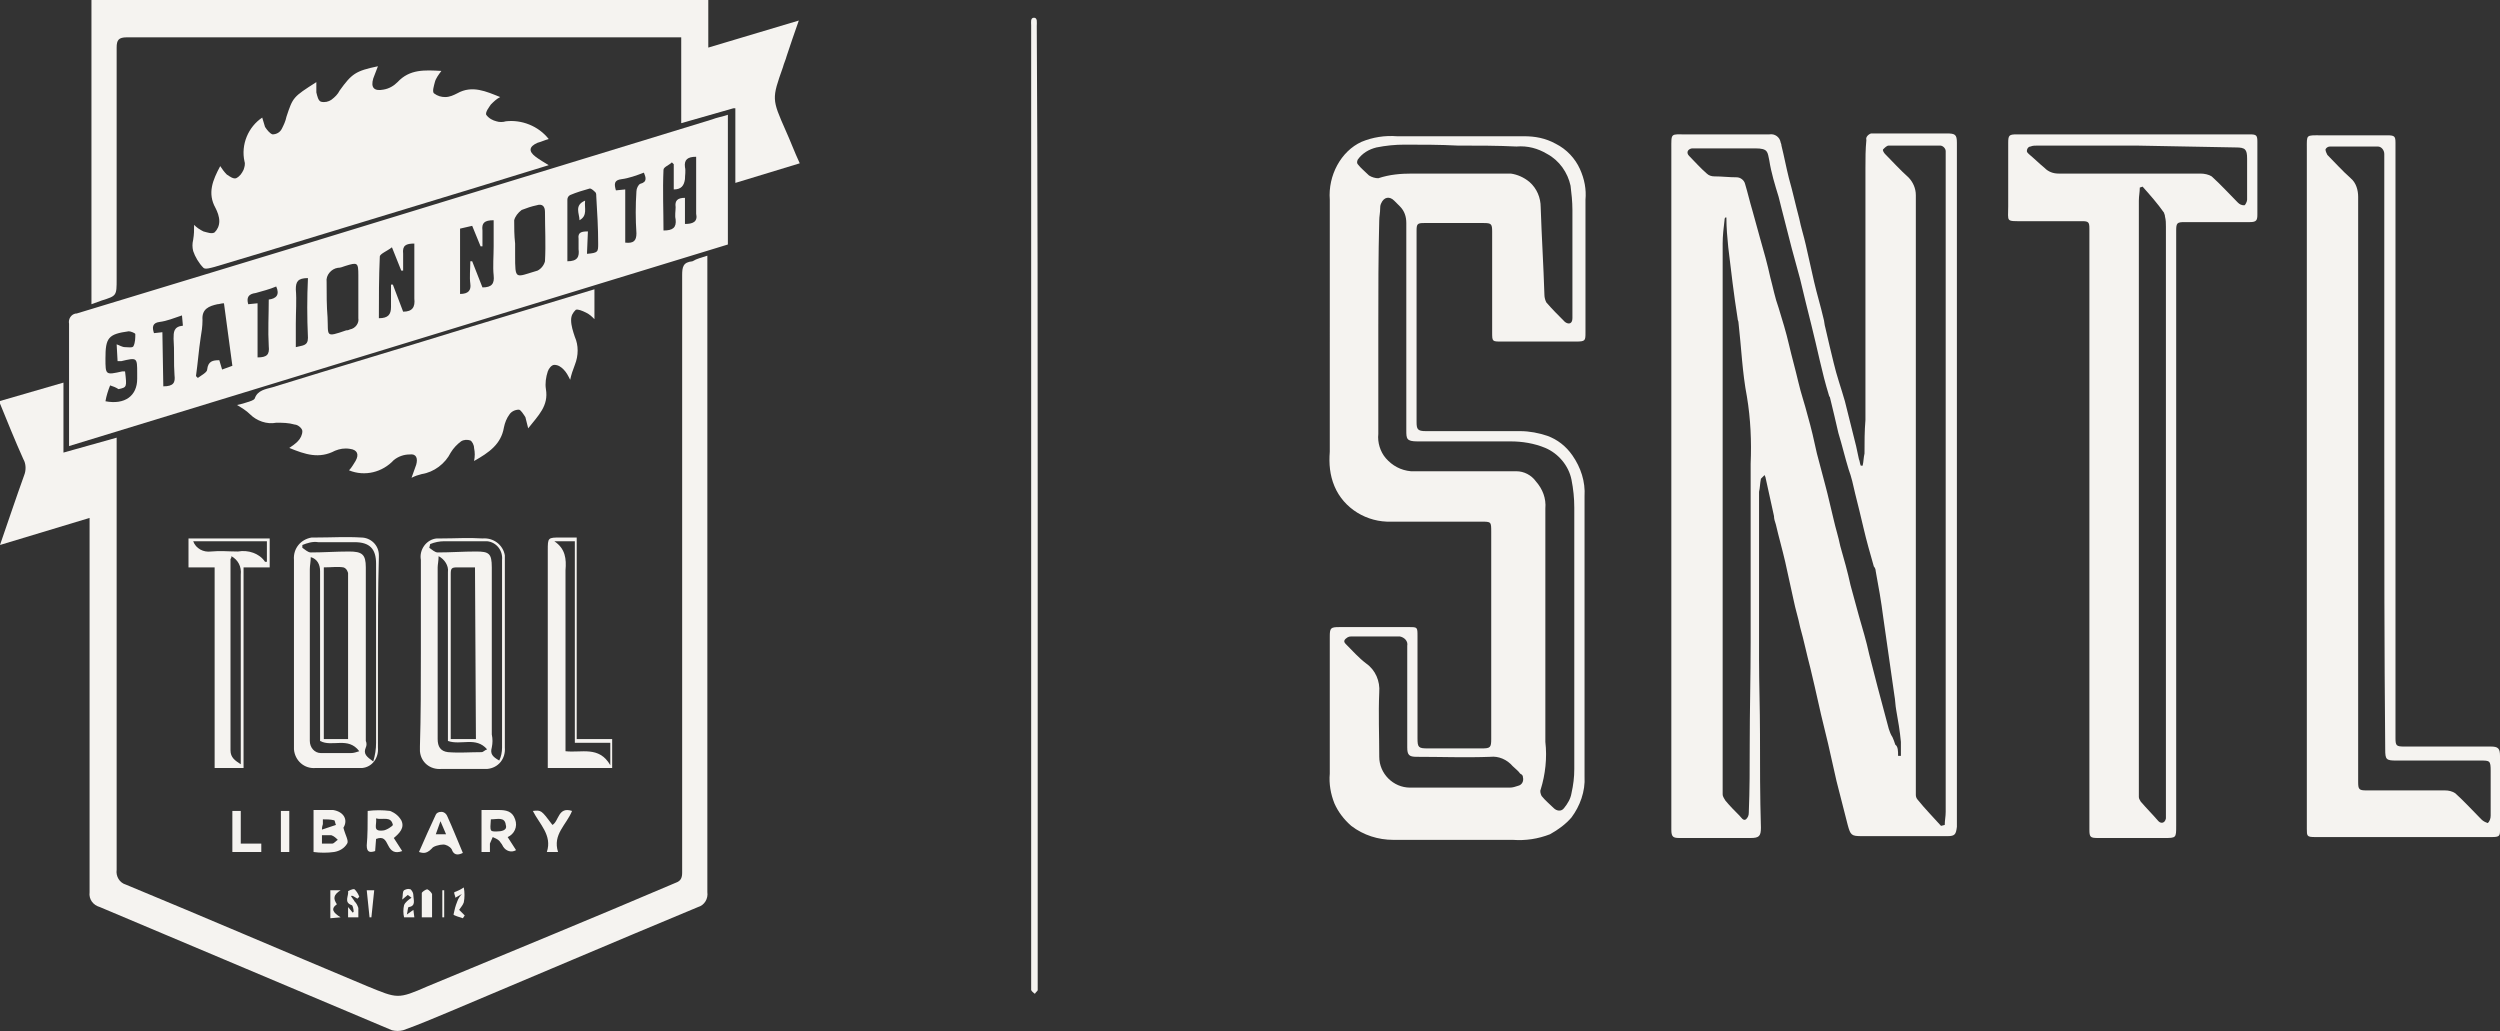 <?xml version="1.0" encoding="utf-8"?>
<!-- Generator: Adobe Illustrator 21.1.0, SVG Export Plug-In . SVG Version: 6.00 Build 0)  -->
<svg version="1.1" id="Layer_1" xmlns="http://www.w3.org/2000/svg" xmlns:xlink="http://www.w3.org/1999/xlink" x="0px" y="0px"
	 viewBox="0 0 267.9 110.5" style="enable-background:new 0 0 267.9 110.5;" xml:space="preserve">
<rect x="0" y="0" width="267.9" height="110.5" fill="#333333" stroke="none"/>
<style type="text/css">
	.st0{fill:#F5F3F0;}
</style>
<title>logo-vector</title>
<g id="Layer_1_1_">
	<g id="uIfGVc.tif">
		<path class="st0" d="M7.4,47.8c0-2.6,0-5.1,0-7.6c0-1.8,0-3.7,0-5.5c-0.1-0.5,0.2-1,0.7-1.1c0,0,0,0,0.1,0
			c7.9-2.4,15.8-4.8,23.7-7.2l44.4-13.6c0.5-0.2,1.1-0.3,1.7-0.5v13.9L7.4,47.8z M55.2,26.1L55.2,26.1c0,0.4,0,0.8,0,1.2
			c0,2.8,0,2.4,2.4,1.7c0.4-0.2,0.7-0.6,0.8-1c0.1-1.8,0-3.6,0-5.3c0-0.6-0.3-0.9-0.9-0.7c-0.5,0.1-1.1,0.3-1.6,0.5
			c-0.4,0.3-0.7,0.7-0.8,1.1C55.1,24.4,55.1,25.2,55.2,26.1z M38.4,31.7L38.4,31.7c0-0.8,0-1.5,0-2.2c0-1.4-0.1-1.4-1.4-1
			c-0.3,0.1-0.5,0.2-0.8,0.2c-0.7,0.1-1.3,0.8-1.2,1.5c0,0,0,0,0,0c0,1.3,0,2.6,0.1,3.8c0.1,2-0.3,2.2,2,1.4c0.1,0,0.2,0,0.4-0.1
			c0.6-0.1,1-0.7,0.9-1.2C38.4,33.3,38.4,32.5,38.4,31.7z M49.3,24.5v7c0.9,0,1.2-0.4,1.1-1.1s0-1.6,0-2.4h0.2l1.1,2.8
			c1,0,1.3-0.4,1.2-1.3s0-2.1,0-3.1s0-1.9,0-2.8c-1,0-1.3,0.3-1.2,1.1c0,0.6,0,1.1,0,1.7h-0.2l-0.9-2.2L49.3,24.5z M41.9,30.5h0.2
			l1.1,2.9c1,0,1.3-0.5,1.2-1.4c0-0.4,0-0.8,0-1.1c0-1.6,0-3.2,0-4.8c-0.9,0-1.3,0.2-1.2,1.1c0,0.6,0,1.2,0,1.8H43l-1-2.5
			c-0.5,0.4-1.3,0.7-1.3,1c-0.1,2.2-0.1,4.4-0.1,6.6c1,0,1.3-0.4,1.3-1.2S41.9,31.4,41.9,30.5L41.9,30.5z M24,32.5
			c-0.3,0-0.5,0.1-0.7,0.1c-0.9,0.2-1.7,0.5-1.6,1.7c0,0.7-0.1,1.3-0.2,1.9c-0.2,1.3-0.3,2.7-0.5,4.1l0.2,0.2c0.4-0.3,1-0.6,1-0.9
			c0.1-0.9,0.6-1,1.3-1l0.3,1l1.1-0.4L24,32.5z M62.9,27.2c1.2-0.1,1.2-0.2,1.2-1.1c0-1.7-0.1-3.3-0.2-5c0-0.2,0-0.4-0.1-0.5
			s-0.4-0.4-0.6-0.4c-0.7,0.2-1.4,0.4-2.1,0.7c-0.2,0.1-0.3,0.3-0.3,0.5c0,2.2,0,4.4,0,6.6c1.1,0,1.3-0.5,1.2-1.3c0-0.4,0-0.8,0-1.1
			c-0.1-0.7,0.3-0.8,1-0.8L62.9,27.2z M72.2,20.3v-2.7l-0.2-0.2c-0.3,0.3-0.9,0.5-0.9,0.8c-0.1,2.2,0,4.4,0,6.5c1,0,1.4-0.3,1.3-1.2
			c-0.1-0.4,0-0.9,0-1.3c-0.1-0.7,0.2-1,1-1v2.8c0.8,0,1.4-0.2,1.2-1.1c0-0.3,0-0.7,0-1c0-1.7,0-3.4,0-5.1c-0.9,0-1.3,0.3-1.2,1.1
			c0.1,0.4,0,0.9,0,1.3C73.3,19.9,73,20.3,72.2,20.3z M12.5,36.9c0.3,0.1,0.6,0.3,0.9,0.3c0.3,0,0.8,0.1,0.9-0.1
			c0.2-0.4,0.2-0.9,0.2-1.3c0-0.1-0.5-0.3-0.7-0.3c-2.2,0.3-2.5,0.7-2.5,2.9c0,1.8,0,1.8,1.8,1.4c0.1,0,0.2,0,0.3,0
			c0.2,1.7,0.2,1.7-0.7,1.9c-0.3-0.2-0.6-0.3-0.9-0.4c-0.2,0.5-0.4,1.1-0.5,1.7c2.1,0.4,3.4-0.6,3.4-2.4c0-0.2,0-0.4,0-0.6
			c0-1.7,0-1.7-1.7-1.3c-0.1,0-0.3,0-0.4,0L12.5,36.9z M26.6,32.6l1-0.1v5.8c1,0,1.3-0.3,1.2-1.2c-0.1-1.7,0-3.3,0-5
			c0.8-0.1,1.2-0.5,0.8-1.4c-0.7,0.3-1.5,0.5-2.2,0.7C26.6,31.5,26.4,31.9,26.6,32.6L26.6,32.6z M17.5,41.4c1.1,0,1.3-0.4,1.2-1.2
			c-0.1-1.3,0-2.6-0.1-3.9c0-0.7,0-1.3,1-1.4l-0.1-1.1c-0.9,0.3-1.6,0.6-2.4,0.7s-0.8,0.6-0.6,1.2l0.9-0.1L17.5,41.4z M67,20.3V26
			c0.9,0.1,1.2-0.2,1.2-1c-0.1-1.5-0.1-3,0-4.5c0-0.3,0.2-0.7,0.4-0.8c0.8-0.2,0.6-0.7,0.4-1.2c-0.8,0.3-1.6,0.6-2.4,0.7
			s-0.8,0.5-0.6,1.2L67,20.3z M33,29.8c-1.1,0-1.3,0.4-1.3,1.2c0.1,1.2,0,2.4,0,3.7c0,0.8,0,1.6,0,2.5c0.7-0.2,1.3-0.1,1.3-1
			C32.9,34,32.9,31.9,33,29.8L33,29.8z"/>
		<path class="st0" d="M75.8,27.4c0,0.5,0,0.9,0,1.3c0,22.3,0,44.6,0,66.9c0.1,0.7-0.3,1.4-1,1.6c-8.9,3.7-17.8,7.5-26.6,11.2
			c-1.7,0.7-3.3,1.4-5,2c-0.4,0.1-0.8,0.1-1.2,0c-10.4-4.4-20.9-8.8-31.3-13.2c-0.7-0.2-1.2-0.8-1.1-1.6c0-12.9,0-25.8,0-38.7
			c0-0.4,0-0.8,0-1.4L0,58.4c0.9-2.6,1.7-5,2.6-7.5c0.2-0.5,0.2-1.2-0.1-1.7c-0.9-2-1.7-4-2.6-6.2L6.8,41v7.5l5.7-1.6v1.3
			c0,15,0,30,0,45c-0.1,0.7,0.3,1.4,1,1.6c8.7,3.6,17.3,7.3,25.9,10.9c3.2,1.3,3.2,1.4,6.4,0c8.9-3.7,17.7-7.3,26.6-11.1
			c0.6-0.2,0.7-0.6,0.7-1.1c0-4.8,0-9.7,0-14.5c0-16.5,0-33,0-49.5c0-0.9,0.1-1.4,1.1-1.5C74.7,27.7,75.2,27.6,75.8,27.4z"/>
		<path class="st0" d="M78.6,11.6L73,13.2V4h-1.1C52.5,4,33.1,4,13.6,4c-0.9,0-1.1,0.3-1.1,1.1c0,8.3,0,16.5,0,24.8
			c0,1.8,0,1.8-1.6,2.3l-1.1,0.4V0h66.1v5.1l9.7-2.9c-0.5,1.4-0.9,2.6-1.3,3.8c-0.1,0.4-0.3,0.8-0.4,1.2c-1.2,3.4-1.2,3.4,0.3,6.8
			c0.5,1.1,0.9,2.2,1.5,3.5l-6.9,2.1V11.6z"/>
		<path class="st0" d="M20.8,24.1c0.3,0.3,0.6,0.5,1,0.7c0.4,0.1,0.9,0.3,1.2,0.1c0.3-0.3,0.5-0.7,0.5-1.2c0-0.5-0.2-1-0.4-1.4
			c-0.9-1.6-0.3-3,0.5-4.5c0.2,0.3,0.4,0.6,0.7,0.9c0.3,0.2,0.7,0.5,1,0.4c0.4-0.2,0.6-0.5,0.8-0.9c0.1-0.3,0.2-0.6,0.1-0.9
			c-0.4-1.8,0.4-3.7,1.9-4.7c0.1,0.3,0.2,0.7,0.3,1c0.2,0.3,0.5,0.7,0.8,0.8c0.4,0,0.8-0.2,1-0.6c0.2-0.4,0.4-0.8,0.5-1.3
			c0.7-2.1,0.7-2.1,3.2-3.7c0,0.4,0,0.8,0,1.1c0.1,0.4,0.2,0.9,0.5,1c0.4,0.1,0.8,0,1.1-0.2c0.4-0.3,0.7-0.6,0.9-1
			c1.3-1.8,1.7-2.1,4.1-2.6L40,8.4c-0.3,1,0.1,1.4,1.1,1.2c0.6-0.1,1.1-0.4,1.5-0.8c1.3-1.4,2.9-1.3,4.7-1.2C47,8,46.7,8.4,46.6,8.8
			c-0.1,0.4-0.3,1-0.1,1.2c0.4,0.3,0.8,0.4,1.2,0.4c0.5,0,0.9-0.2,1.3-0.4c1.6-0.9,3.1-0.2,4.6,0.4c-0.4,0.2-0.7,0.5-1,0.8
			c-0.2,0.3-0.6,0.8-0.5,1.1c0.3,0.4,0.7,0.6,1.1,0.7c0.3,0.1,0.7,0.1,1,0c1.7-0.2,3.5,0.5,4.6,1.9c-0.4,0.1-0.8,0.3-1.2,0.4
			c-0.9,0.4-1,0.9-0.2,1.5c0.4,0.3,0.9,0.6,1.4,0.9c-2.6,0.8-5.2,1.6-7.8,2.4l-23,7c-1.7,0.5-3.3,1-5,1.5c-0.4,0.1-1,0.3-1.2,0.1
			c-0.5-0.5-0.9-1.2-1.1-1.8c-0.1-0.4-0.1-0.8,0-1.2C20.8,25.1,20.8,24.7,20.8,24.1z"/>
		<path class="st0" d="M63.7,31v3.2c-0.3-0.3-0.5-0.5-0.9-0.7c-0.4-0.2-0.9-0.4-1.1-0.3c-0.3,0.3-0.5,0.6-0.5,1.1
			c0,0.6,0.2,1.2,0.4,1.8c0.4,0.9,0.4,2,0,3c-0.2,0.5-0.4,1.1-0.5,1.6c-0.2-0.4-0.4-0.8-0.7-1.1c-0.3-0.3-0.6-0.5-1-0.5
			c-0.3,0-0.6,0.4-0.7,0.7c-0.2,0.6-0.3,1.3-0.2,1.9c0.3,1.8-0.8,2.8-1.9,4.2c-0.1-0.4-0.2-0.8-0.3-1.2c-0.2-0.3-0.5-0.8-0.7-0.8
			c-0.4,0-0.8,0.2-1,0.5c-0.3,0.4-0.5,0.9-0.6,1.4c-0.3,1.8-1.6,2.7-3.2,3.6c0.1-0.5,0.1-0.9,0-1.4c0-0.3-0.2-0.7-0.4-0.8
			c-0.3-0.1-0.7-0.1-1,0.1c-0.4,0.3-0.8,0.7-1.1,1.2c-0.6,1.2-1.8,2.1-3.1,2.3c-0.4,0.1-0.7,0.2-1.1,0.4l0.5-1.4
			c0.2-0.7,0-1.2-0.7-1.1c-0.6,0-1.2,0.2-1.7,0.6c-1.2,1.3-3.1,1.8-4.8,1.1c0.3-0.3,0.5-0.7,0.7-1c0.4-0.7,0.2-1.2-0.6-1.3
			c-0.6-0.1-1.1,0-1.6,0.2c-1.7,0.9-3.2,0.4-4.9-0.3c0.3-0.2,0.6-0.4,0.9-0.7c0.3-0.3,0.5-0.7,0.5-1.1c0-0.3-0.5-0.7-0.8-0.7
			c-0.7-0.2-1.3-0.2-2-0.2c-1,0.2-2.1-0.2-2.8-0.9c-0.4-0.4-0.9-0.7-1.4-1c0.5-0.1,0.8-0.2,1.1-0.3s0.7-0.2,0.8-0.4
			c0.3-0.9,1.2-1,1.9-1.2c7.1-2.2,14.2-4.3,21.3-6.5L63.7,31z"/>
		<path class="st0" d="M45.1,70c0-3.3,0-6.7,0-10c-0.2-1.1,0.6-2.2,1.7-2.3c0.2,0,0.4,0,0.5,0c1.5,0,2.9-0.1,4.4,0
			c1.2-0.1,2.2,0.7,2.4,1.8c0,0.2,0,0.4,0,0.6c0,6.7,0,13.3,0,20c0.1,1.2-0.7,2.2-1.9,2.3c-0.2,0-0.3,0-0.5,0c-1.5,0-2.9,0-4.4,0
			c-1.2,0.1-2.2-0.7-2.3-1.9c0-0.2,0-0.3,0-0.5C45.1,76.7,45.1,73.3,45.1,70L45.1,70z M50.9,60.8c-0.7,0-1.3,0-1.9,0
			s-0.7,0.1-0.7,0.7c0,5.3,0,10.6,0,15.9c0,0.6,0,1.2,0,1.8h2.7L50.9,60.8z M46.1,58.3L46,58.7c0.3,0.2,0.6,0.5,0.9,0.5
			c1.4,0,2.7-0.1,4.1-0.1s1.7,0.2,1.7,1.7c0,6,0,12,0,17.9c0.1,0.5,0.1,0.9,0,1.4c-0.2,0.7,0.1,1,0.8,1.4c0.2-0.4,0.3-0.9,0.3-1.4
			c0-6.7,0-13.4,0-20.1c0.1-1-0.6-1.9-1.6-2c-0.1,0-0.3,0-0.4,0c-1.4,0-2.8,0-4.2,0C47.1,58,46.6,58.1,46.1,58.3z M47,59.6
			c0,0.5-0.1,0.9-0.1,1.2c0,3.9,0,7.8,0,11.6c0,2.2,0,4.5,0,6.8c0,0.8,0.3,1.3,1.1,1.4c1.2,0.1,2.4,0,3.6,0c0.2,0,0.3-0.2,0.6-0.3
			c-1.2-1.4-2.8-0.4-4.2-0.9v-1c0-5.7,0-11.4,0-17.1C48.1,60.6,47.6,59.9,47,59.6L47,59.6z"/>
		<path class="st0" d="M40.5,69.9c0,3.4,0,6.8,0,10.2c0.1,1.1-0.6,2.1-1.7,2.2c-0.2,0-0.4,0-0.5,0c-1.5,0-3,0-4.5,0
			c-1.2,0.1-2.2-0.8-2.3-2c0-0.1,0-0.2,0-0.3c0-6.7,0-13.3,0-20c-0.1-1.2,0.7-2.2,1.9-2.4c0.2,0,0.3,0,0.5,0c1.6,0,3.2-0.1,4.8,0
			c1,0,1.9,0.8,1.9,1.9c0,0.1,0,0.2,0,0.2C40.5,63.2,40.5,66.6,40.5,69.9z M34.7,60.8v18.4h2.6c0-0.4,0-0.7,0-1c0-5.6,0-11.2,0-16.8
			c-0.1-0.3-0.2-0.5-0.5-0.6C36.2,60.7,35.5,60.8,34.7,60.8z M32.4,58.4v0.3c0.3,0.2,0.6,0.5,0.9,0.5c1.4,0,2.7-0.1,4.1-0.1
			s1.8,0.3,1.8,1.7c0,6.2,0,12.4,0,18.6c0.1,0.2,0.1,0.5,0,0.7c-0.3,0.7,0.1,1,0.8,1.5c0.2-0.7,0.3-1.3,0.3-2c0-4,0-8,0-12
			c0-2.4,0-4.8,0-7.2c0-1.6-0.7-2.3-2.3-2.3c-1.3,0-2.6,0-3.9,0C33.5,58,32.9,58.2,32.4,58.4z M33.3,59.7c0,0.5-0.1,0.9-0.1,1.3
			c0,5.9,0,11.8,0,17.6c0,0.2,0,0.5,0,0.8c0,0.7,0.5,1.3,1.2,1.3c0.1,0,0.2,0,0.2,0c1,0,2,0,3,0c0.3,0,0.6-0.1,0.9-0.2
			c-1.2-1.6-2.9-0.4-4.2-1.1c0-0.3,0-0.7,0-1.1c0-5.7,0-11.4,0-17.1C34.3,60.5,34,59.9,33.3,59.7z"/>
		<path class="st0" d="M26.2,82.3H23V60.8h-2.8v-3.1h8.7v3.1h-2.8V82.3z M24.8,59.6c0,0.1,0,0.2-0.1,0.3c0,6.8,0,13.6,0,20.5
			c0,0.8,0.5,1.1,1.1,1.5c0-0.4,0-0.8,0-1.1c0-6.4,0-12.8,0-19.2C25.9,60.7,25.5,60,24.8,59.6z M20.7,58c0.3,0.8,1.1,1.2,1.9,1.1
			c1-0.1,1.9,0,2.9,0c1.1-0.2,2.3,0.2,2.9,1.1c0,0,0.1,0,0.2,0V58L20.7,58z"/>
		<path class="st0" d="M61.9,79.2h3.7v3.1h-6.9v-1.6c0-7.2,0-14.5,0-21.7c0-1.4,0-1.4,1.4-1.4h1.7V79.2z M61.6,79.6V58h-2.2
			c1.2,0.8,1.3,1.9,1.2,3.1c0,6.1,0,12.3,0,18.4c0,0.3,0,0.7,0,1c1.7,0.2,3.6-0.6,4.8,1.5v-2.4H61.6z"/>
		<path class="st0" d="M36.8,88.7c0.2,0.8,0.6,1.4,0.4,1.7c-0.3,0.5-0.8,0.8-1.4,0.9c-0.7,0.1-1.5,0.1-2.2,0v-4.5c0.7,0,1.4,0,2.1,0
			C36.9,87,37.3,87.9,36.8,88.7z M34.5,89.5v0.9c0.4,0,0.7,0,1.1,0c0.2,0,0.4-0.3,0.6-0.4c-0.2-0.2-0.4-0.4-0.7-0.5
			C35.3,89.5,34.9,89.5,34.5,89.5L34.5,89.5z M34.5,88.9l1.5-0.5c-0.1-0.2-0.1-0.5-0.2-0.5c-0.4-0.1-0.8-0.1-1.2-0.1
			c0,0.2,0,0.4,0,0.5S34.5,88.5,34.5,88.9L34.5,88.9z"/>
		<path class="st0" d="M52.5,91.3h-0.9v-4.5h1.8c0.8,0,1.5,0.1,1.8,1c0.3,0.8-0.1,1.6-0.8,1.9l0.9,1.4c-0.5,0.3-1.1,0.1-1.4-0.4
			c0-0.1-0.1-0.1-0.1-0.2c-0.1-0.1-0.2-0.3-0.3-0.4c-0.2-0.2-0.5-0.3-0.7-0.4c-0.1,0.2-0.2,0.5-0.3,0.7
			C52.5,90.9,52.5,91.1,52.5,91.3z M52.6,87.8c-0.1,1.3-0.1,1.3,0.6,1.3c0.5,0,1.2-0.1,1-0.7C54.1,87.5,53.3,87.8,52.6,87.8z"/>
		<path class="st0" d="M39.4,86.9c0.8-0.1,1.6-0.1,2.4,0c0.5,0.2,0.9,0.5,1.2,1c0.4,0.8-0.2,1.4-0.8,1.9l0.9,1.4
			c-0.8,0.3-1.2,0-1.5-0.6s-0.5-1-1.3-0.7l-0.1,1.3c-0.6,0.2-0.9,0.1-0.9-0.6C39.4,89.5,39.4,88.3,39.4,86.9z M40.3,87.7
			c0.1,0.7-0.4,1.4,0.7,1.3c0.4,0,1.1-0.5,1.1-0.6C41.9,87.4,41,87.9,40.3,87.7L40.3,87.7z"/>
		<path class="st0" d="M44.9,91.3c0.6-1.4,1.2-2.7,1.8-4c0.1-0.2,0.3-0.3,0.6-0.3c0.3,0,0.5,0.2,0.6,0.4c0.6,1.3,1.1,2.6,1.7,4
			c-0.6,0.3-1,0.2-1.2-0.4c-0.2-0.3-0.6-0.5-0.9-0.5c-0.4,0-1.1,0.2-1.2,0.4C45.8,91.4,45.5,91.5,44.9,91.3z M47.8,89.4L47.2,88
			l-0.5,1.4H47.8z"/>
		<path class="st0" d="M59.8,91.3h-1.2c0.6-1.8-0.8-3-1.5-4.4c0.9-0.1,0.9-0.1,2.1,1.5c0.7-0.4,0.6-2,2.1-1.5
			C60.7,88.4,59.2,89.4,59.8,91.3z"/>
		<path class="st0" d="M28,91.3h-3.1v-4.4h0.9v3.5H28L28,91.3z"/>
		<path class="st0" d="M30.2,86.9H31v4.4h-0.9V86.9z"/>
		<path class="st0" d="M46.3,98.3h-1.1c0-0.8,0-1.7,0-2.6c0-0.1,0.4-0.4,0.6-0.4c0.2,0.1,0.4,0.3,0.5,0.5
			C46.3,96.6,46.3,97.4,46.3,98.3z"/>
		<path class="st0" d="M49.7,95.1c0.1,0.5,0.1,1.1,0,1.6c-0.1,0.3-0.3,0.5-0.5,0.8l0.6,0.6l-0.2,0.3c-0.3-0.1-1-0.3-1-0.4
			c0.1-0.5,0.2-0.9,0.4-1.4c0.1-0.3,0.3-0.6,0.5-0.8l-0.7,0.4c0-0.2-0.2-0.5-0.1-0.6C49,95.5,49.4,95.3,49.7,95.1z"/>
		<path class="st0" d="M38.4,98.3h-1.1v-1.1l0.5,0.6c0,0,0.1-0.1,0.1-0.1c0-0.2-0.1-0.7-0.2-0.7c-0.9-0.3-0.3-1-0.4-1.5
			c0,0,0.5-0.3,0.7-0.2c0.2,0.2,0.4,0.5,0.5,0.8l-0.2,0.2l-0.5-0.3L37.6,96c0.1,0.2,0.3,0.4,0.4,0.6c0.2,0.2,0.3,0.4,0.4,0.7
			C38.4,97.6,38.4,98,38.4,98.3z"/>
		<path class="st0" d="M43.7,95.9l-0.6,0.5c0.1-0.5,0-0.8,0.2-1c0.2-0.1,0.4-0.2,0.7-0.1c0.2,0.2,0.3,0.4,0.3,0.7
			c0,0.4,0.3,1.1-0.5,1.2c-0.1,0-0.1,0.4-0.2,0.8l0.7-0.5l0.1,0.8h-1.1c-0.1-0.4-0.1-0.9,0-1.3c0.1-0.3,0.5-0.6,0.8-0.8L43.7,95.9z"
			/>
		<path class="st0" d="M35.4,98.4v-3h1.1c-0.8,0.5-0.8,0.9-0.4,1.5c-0.7,0.5-0.4,0.9,0.4,1.4L35.4,98.4z"/>
		<path class="st0" d="M39.3,95.4h0.8l-0.3,2.9h-0.2L39.3,95.4z"/>
		<path class="st0" d="M47.6,95.4v2.9h-0.2v-2.9H47.6z"/>
		<path class="st0" d="M62.1,23.6c0-0.7-0.6-1.6,0.6-2.1C62.6,22.3,63,23.1,62.1,23.6z"/>
	</g>
</g>
<g id="Layer_3">
	<path class="st0" d="M188.7,51.3c-0.1,0.5-0.1,1-0.2,1.4c0,6,0,12,0,18c0,2.6,0.1,5.3,0.1,7.9c0,3.4,0,6.8,0.1,10.1
		c0,0.9-0.2,1.1-1.1,1.1H180c-0.7,0-0.9-0.1-0.9-0.9c0-0.3,0-0.5,0-0.8c0-24,0-48.1,0-72.1c0-1.8-0.1-1.6,1.6-1.6c3,0,6,0,8.9,0
		c0.6-0.1,1.1,0.3,1.2,0.8c0,0.1,0.1,0.2,0.1,0.4c0.3,1.2,0.5,2.3,0.8,3.5c0.4,1.4,0.7,2.8,1.1,4.3c0.2,1,0.5,1.9,0.7,2.8
		c0.3,1.3,0.6,2.7,0.9,4s0.7,2.6,1,3.9c0.1,0.3,0.1,0.7,0.2,1c0.3,1.3,0.6,2.6,0.9,3.8c0.3,1.3,0.8,2.7,1.2,4.1
		c0.4,1.6,0.8,3.2,1.2,4.8c0.1,0.5,0.2,0.9,0.3,1.4c0.1,0.2,0.1,0.5,0.2,0.7h0.2c0.1-0.4,0.1-0.9,0.2-1.3c0-1.2,0-2.4,0.1-3.6
		c0-9,0-18,0-27c0-1,0-2,0.1-3c-0.1-0.3,0.2-0.6,0.5-0.7c0.1,0,0.1,0,0.2,0h2.3h5.6c0.9,0,1.1,0.1,1.1,1c0,0.3,0,0.6,0,0.8
		c0,23.9,0,47.7,0,71.6c0,0.3,0,0.6,0,0.9c-0.1,0.8-0.2,1-1,1c-1.4,0-2.8,0-4.2,0h-5c-1.1,0-1.2-0.1-1.5-1.2
		c-0.4-1.6-0.8-3.1-1.2-4.7c-0.3-1.3-0.6-2.7-0.9-4c-0.3-1.3-0.7-2.8-1-4.2s-0.6-2.6-0.9-3.9c-0.4-1.5-0.7-3-1.1-4.4
		c-0.2-1-0.5-1.9-0.7-2.9c-0.3-1.4-0.6-2.7-0.9-4.1c-0.3-1.3-0.7-2.7-1-4c-0.1-0.3-0.2-0.6-0.2-0.9c-0.3-1.4-0.6-2.7-0.9-4.1
		c0-0.1-0.1-0.2-0.1-0.3L188.7,51.3z M208,88.5l0.4-0.1c0-0.5,0.1-0.9,0.1-1.4c0-23.4,0-46.8,0-70.2c0-0.2,0-0.4,0-0.6
		c0-0.3-0.3-0.6-0.6-0.6c0,0,0,0,0,0c-1.8,0-3.7,0-5.5,0c-0.2,0-0.4,0.2-0.6,0.4c-0.1,0.1,0.1,0.4,0.2,0.5c0.8,0.8,1.6,1.7,2.5,2.5
		c0.5,0.5,0.8,1.2,0.8,1.9c0,21.1,0,42.1,0,63.2c0,0.4,0,0.8,0,1.1c0,0.2,0.1,0.4,0.2,0.5C206.3,86.7,207.2,87.6,208,88.5z
		 M203.4,81h0.3c0-0.5,0-1,0-1.5c-0.1-1.1-0.3-2.3-0.5-3.4c-0.1-0.5-0.1-1.1-0.2-1.6c-0.4-2.8-0.8-5.6-1.2-8.4
		c-0.2-1.6-0.5-3.3-0.8-4.9c0-0.2-0.1-0.4-0.2-0.5c-0.4-1.4-0.8-2.8-1.1-4.1s-0.6-2.5-0.9-3.7c-0.2-0.9-0.4-1.8-0.7-2.6
		c-0.4-1.3-0.7-2.6-1.1-3.9c-0.3-1.3-0.6-2.6-0.9-3.8c0-0.1-0.1-0.1-0.1-0.2c-0.4-1.3-0.7-2.5-1-3.8s-0.6-2.6-0.9-3.8
		c-0.4-1.6-0.8-3.2-1.2-4.9l-0.9-3.3l-1.1-4.3c-0.1-0.4-0.2-0.8-0.3-1.2c-0.4-1.3-0.8-2.6-1-3.9c-0.2-0.9-0.1-1.3-1.5-1.3
		c-2.1,0-4.2,0-6.3,0c-0.2,0-0.3,0-0.5,0c-0.5,0.1-0.6,0.5-0.3,0.8c0.6,0.6,1.2,1.3,1.9,1.9c0.2,0.2,0.5,0.3,0.8,0.3
		c0.8,0,1.6,0.1,2.4,0.1c0.4,0,0.8,0.3,0.9,0.7c0.3,1,0.5,1.9,0.8,2.9l0.8,2.9c0.4,1.4,0.8,2.8,1.1,4.2c0.3,1.1,0.5,2.2,0.9,3.3
		c0.4,1.3,0.8,2.6,1.1,3.9s0.7,2.7,1,4c0.3,1.3,0.7,2.4,1,3.6c0.4,1.4,0.7,2.7,1,4.1c0.3,1.1,0.6,2.3,0.9,3.4
		c0.3,1.1,0.6,2.5,0.9,3.7c0.2,0.9,0.5,1.8,0.7,2.8c0.4,1.4,0.8,2.8,1.1,4.2c0.3,1.1,0.6,2.2,0.9,3.3c0.4,1.4,0.8,2.7,1.1,4.1
		c0.3,1.2,0.6,2.3,0.9,3.5c0.4,1.5,0.8,3,1.2,4.5c0.1,0.3,0.2,0.6,0.4,0.9c0.1,0.2,0.2,0.5,0.3,0.8C203.4,80,203.4,80.5,203.4,81
		L203.4,81z M185,23.3h-0.1c-0.1,0.1-0.1,0.2-0.1,0.3c-0.1,0.8-0.2,1.7-0.2,2.5c0,19.4,0,38.8,0,58.1c0,0.3,0,0.6,0,0.9
		c0,0.3,0.2,0.5,0.3,0.7c0.5,0.6,1,1.1,1.5,1.6c0.2,0.2,0.4,0.6,0.7,0.4c0.2-0.2,0.3-0.4,0.3-0.7c0.1-2.4,0.1-4.9,0.1-7.3
		c0-3.7,0.1-7.3,0.1-11c0-6.4,0-12.7,0-19.1c0.1-2.4,0-4.8-0.4-7.2c-0.5-2.6-0.6-5.3-0.9-7.9c0-0.2-0.1-0.3-0.1-0.5
		c-0.4-2.5-0.7-5.1-1-7.6C185.1,25.5,185,24.4,185,23.3z"/>
	<path class="st0" d="M142.5,35c0-4.5,0-9.1,0-13.6c-0.1-1.3,0.2-2.6,0.8-3.7c0.6-1.1,1.5-2,2.6-2.5c1.2-0.5,2.5-0.7,3.8-0.6
		c4.6,0,9.1,0,13.6,0c1.2,0,2.3,0.2,3.4,0.8c1.2,0.6,2.1,1.6,2.6,2.7c0.5,1.1,0.7,2.2,0.6,3.3c0,4.7,0,9.5,0,14.2c0,0.9,0,1-1,1h-8
		c-1,0-1,0-1-1c0-3.6,0-7.2,0-10.8c0-0.8-0.1-0.9-0.9-0.9h-6.4c-0.7,0-0.8,0.1-0.8,0.8c0,6.9,0,13.7,0,20.5c0,0.8,0.1,1,1,1
		c3.4,0,6.8,0,10.1,0c1,0,2,0.2,2.9,0.5c1.1,0.4,2,1.1,2.7,2.1c0.9,1.3,1.4,2.8,1.3,4.4c0,10,0,20,0,30c0.1,1.6-0.5,3.2-1.4,4.4
		c-0.6,0.7-1.4,1.3-2.3,1.8c-1.3,0.5-2.6,0.7-4,0.6c-4.3,0-8.5,0-12.8,0c-1.6,0-3.2-0.5-4.5-1.5c-0.8-0.7-1.4-1.5-1.8-2.4
		c-0.4-1-0.6-2.1-0.5-3.2c0-4.9,0-9.8,0-14.7c0-0.9,0.1-1,1-1h7.5c0.9,0,0.9,0,0.9,1c0,3.6,0,7.3,0,10.9c0,1,0.1,1.1,1.1,1.1h5.8
		c0.9,0,1-0.1,1-1c0-2.8,0-5.7,0-8.6c0-4.5,0-9.1,0-13.6c0-1.1,0-1.1-1.1-1.1c-3.2,0-6.4,0-9.6,0c-2.6,0.1-5.1-1.4-6.1-3.8
		c-0.5-1.2-0.6-2.4-0.5-3.7C142.5,43.9,142.5,39.4,142.5,35z M147.7,35c0,3.8,0,7.7,0,11.5c-0.1,0.9,0.2,1.9,0.8,2.6
		c0.7,0.8,1.6,1.3,2.7,1.4h3.7c2.5,0,5.1,0,7.6,0c0.8,0,1.6,0.4,2.1,1.1c0.7,0.8,1.1,1.8,1,2.9c0,8.3,0,16.7,0,25
		c0.2,1.7,0,3.5-0.5,5.1c-0.1,0.2,0,0.5,0.1,0.7c0.4,0.5,0.9,0.9,1.3,1.3c0.3,0.3,0.8,0.4,1.1,0c0.4-0.5,0.7-1,0.8-1.6
		c0.2-0.9,0.3-1.7,0.3-2.6c0-9.3,0-18.7,0-28c0-1-0.1-2-0.3-3c-0.3-1.5-1.4-2.8-2.8-3.4c-1.2-0.5-2.5-0.7-3.7-0.7c-3.3,0-6.6,0-10,0
		c-1.2,0-1.2-0.3-1.2-1.2c0-4.4,0-8.8,0-13.2c0-3,0-6,0-9c0-0.7-0.2-1.3-0.7-1.8c-0.2-0.2-0.4-0.4-0.6-0.6c-0.5-0.5-1.1-0.4-1.4,0.3
		c-0.1,0.2-0.1,0.4-0.1,0.5c0,0.5-0.1,0.9-0.1,1.3C147.7,27.4,147.7,31.2,147.7,35L147.7,35z M156.2,15.6L156.2,15.6
		c-1.9-0.1-3.8-0.1-5.7-0.1c-1,0-2,0.1-3,0.3c-0.8,0.2-1.5,0.6-2,1.3c-0.1,0.2-0.1,0.4,0,0.5c0.3,0.4,0.8,0.8,1.2,1.2
		c0.3,0.2,0.7,0.3,1,0.3c1.2-0.4,2.4-0.5,3.6-0.5c3.1,0,6.3,0,9.4,0c0.4,0,0.8,0,1.2,0c0.7,0.1,1.4,0.4,2,0.9
		c0.8,0.7,1.2,1.7,1.2,2.7c0.1,3.1,0.3,6.2,0.4,9.4c0,0.3,0.1,0.6,0.2,0.8c0.6,0.7,1.3,1.4,2,2.1c0.4,0.3,0.8,0.2,0.8-0.4
		c0-0.2,0-0.4,0-0.6c0-3.7,0-7.4,0-11c0-0.9-0.1-1.8-0.2-2.6c-0.3-1.4-1.2-2.7-2.5-3.4c-1-0.6-2.1-0.9-3.3-0.8
		C160.5,15.6,158.4,15.6,156.2,15.6L156.2,15.6z M150.8,74.8c0-1.9,0-3.7,0-5.6c0.1-0.5-0.3-0.9-0.8-1c-0.1,0-0.1,0-0.2,0h-4.9
		c-0.2,0-0.3,0-0.5,0.1c-0.3,0.2-0.5,0.4-0.2,0.7c0.7,0.7,1.4,1.5,2.2,2.1c1,0.7,1.5,1.9,1.4,3.1c-0.1,2.3,0,4.6,0,6.9
		c0,1.8,1.5,3.3,3.3,3.3c3.6,0,7.1,0,10.7,0c0.3,0,0.6-0.1,0.9-0.2c0.4-0.1,0.6-0.5,0.5-0.9c0-0.2-0.1-0.3-0.3-0.4
		c-0.2-0.3-0.5-0.5-0.8-0.8c-0.6-0.7-1.5-1.1-2.4-1c-2.6,0.1-5.3,0-7.9,0c-0.8,0-1-0.2-1-1C150.8,78.4,150.8,76.6,150.8,74.8
		L150.8,74.8z"/>
	<path class="st0" d="M233.2,56.8c0,10.6,0,21.1,0,31.7c0,1.3,0,1.3-1.3,1.3h-7.1c-0.8,0-0.9-0.1-0.9-0.9c0-0.3,0-0.7,0-1
		c0-20.9,0-41.8,0-62.7c0-0.2,0-0.5,0-0.7c0-0.7-0.1-0.8-0.8-0.8h-6.3c-1.9,0-1.6,0.1-1.6-1.6c0-2.3,0-4.5,0-6.8
		c0-0.8,0.1-0.9,0.9-0.9h25c0.7,0,0.8,0.1,0.8,0.8c0,2.6,0,5.2,0,7.8c0,0.6-0.1,0.8-0.8,0.8h-7c-0.8,0-0.9,0.1-0.9,0.9
		C233.2,35.4,233.2,46.1,233.2,56.8z M229.6,20l-0.3,0.1c0,0.5-0.1,0.9-0.1,1.4c0,21,0,41.9,0,62.9c0,0.3,0,0.6,0,1
		c0,0.2,0.1,0.3,0.2,0.5c0.6,0.7,1.3,1.4,1.9,2.1c0.3,0.3,0.7,0.2,0.8-0.3c0-0.2,0-0.5,0-0.7c0-20.9,0-41.8,0-62.7
		c0-0.4,0-0.7-0.1-1.1c0-0.2-0.1-0.3-0.1-0.4C231.2,21.8,230.4,20.9,229.6,20L229.6,20z M228.9,15.6h-10.5c-0.3,0-0.6,0-0.8,0.1
		c-0.2,0-0.4,0.2-0.4,0.5c0,0.1,0.1,0.2,0.2,0.3c0.6,0.5,1.1,1,1.7,1.5c0.4,0.4,0.9,0.6,1.5,0.6c0.8,0,1.6,0,2.4,0
		c4.3,0,8.6,0,12.8,0c0.4,0,0.9,0.1,1.2,0.3c1,0.9,1.9,1.9,2.8,2.8c0.2,0.2,0.4,0.3,0.7,0.3c0.1,0,0.3-0.4,0.3-0.6
		c0-1.5,0-2.9,0-4.4c0-1-0.2-1.2-1.2-1.2L228.9,15.6z"/>
	<path class="st0" d="M247.2,52.1c0-12.1,0-24.2,0-36.2c0-1.5-0.1-1.4,1.5-1.4h7.1c0.8,0,0.9,0.1,0.9,0.8c0,1.8,0,3.5,0,5.3
		c0,19.3,0,38.6,0,57.9c0,0.2,0,0.4,0,0.6c0,0.8,0.1,0.9,0.9,0.9h9.3c0.8,0,1,0.2,1,1c0,2.7,0,5.3,0,8c0,0.6-0.1,0.7-0.9,0.7h-18.9
		c-0.9,0-0.9-0.1-0.9-0.9c0-11.2,0-22.3,0-33.5C247.2,54.3,247.2,53.2,247.2,52.1z M255.5,48.5c0-10.5,0-20.9,0-31.4
		c0-0.2,0-0.4,0-0.6c0-0.4-0.3-0.8-0.7-0.8c0,0,0,0-0.1,0c-1.7,0-3.4,0-5,0c-0.2,0-0.4,0.1-0.5,0.3c0,0.2,0.1,0.4,0.2,0.6
		c0.8,0.8,1.6,1.7,2.5,2.5c0.6,0.5,0.8,1.3,0.8,2c0,20.6,0,41.1,0,61.7c0,0.3,0,0.6,0,1c0,0.8,0.1,0.9,0.9,0.9c2.8,0,5.6,0,8.4,0
		c0.4,0,0.8,0.1,1.1,0.3c1,0.9,1.9,1.9,2.8,2.8c0.2,0.2,0.4,0.3,0.7,0.4c0.2-0.2,0.3-0.5,0.3-0.8c0-1.6,0-3.2,0-4.8
		c0-1.1-0.1-1.1-1.1-1.1h-9c-1.1,0-1.2-0.1-1.2-1.2C255.5,69.5,255.5,59,255.5,48.5L255.5,48.5z"/>
	<path class="st0" d="M111.2,54.2c0,17.1,0,34.2,0,51.2c0,0.2,0,0.5,0,0.7c0,0.1-0.2,0.2-0.3,0.4c-0.1-0.1-0.3-0.2-0.4-0.4
		c0-0.1,0-0.3,0-0.4c0-34.3,0-68.7,0-103c0-0.3-0.1-0.8,0.3-0.8s0.3,0.5,0.3,0.9C111.2,19.9,111.2,37,111.2,54.2z"/>
</g>
</svg>
